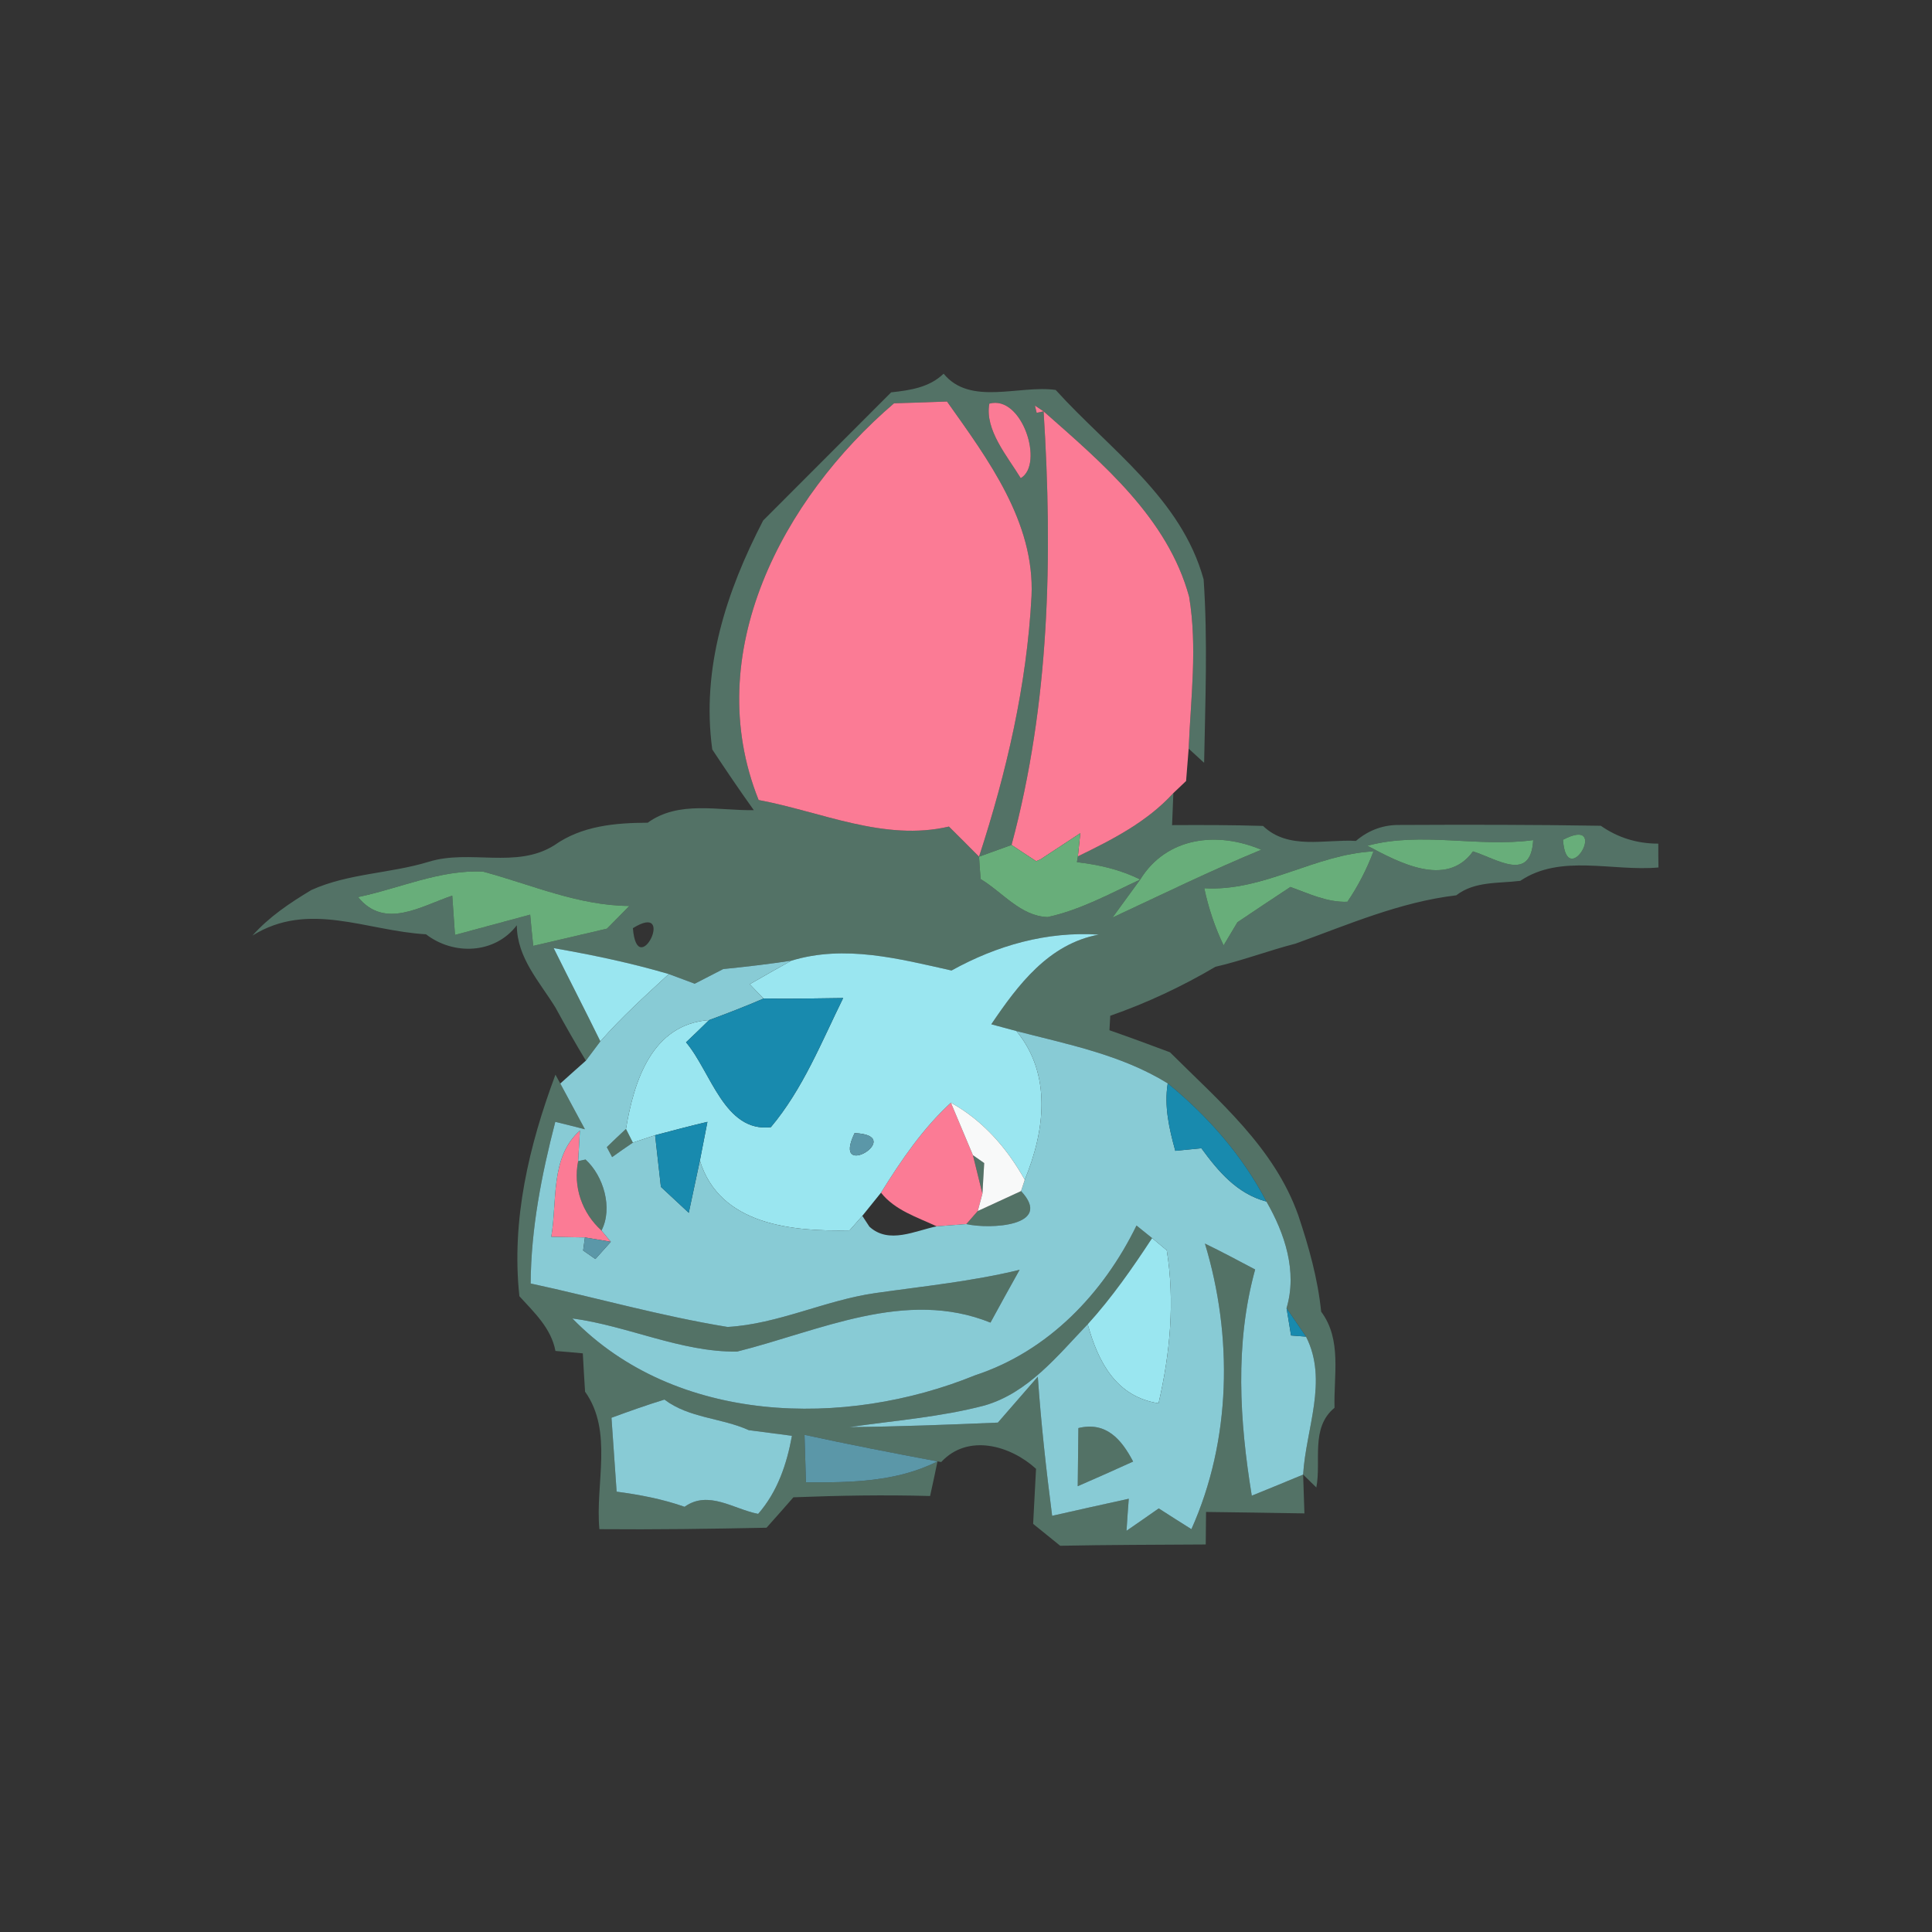 <?xml version="1.0" encoding="UTF-8" ?>
<!DOCTYPE svg PUBLIC "-//W3C//DTD SVG 1.1//EN" "http://www.w3.org/Graphics/SVG/1.1/DTD/svg11.dtd">
<svg width="120pt" height="120pt" viewBox="0 0 120 120" version="1.1" xmlns="http://www.w3.org/2000/svg">
<rect x="0" y="0" width="120" height="120" fill="#333333" stroke="none"/>
<g id="#537266ff">
<path fill="#537266" opacity="1.00" d=" M 55.35 24.37 C 56.53 24.24 57.72 24.07 58.61 23.21 C 60.26 25.23 63.31 23.90 65.57 24.22 C 68.91 27.91 73.37 30.94 74.76 35.99 C 75.02 39.78 74.86 43.59 74.79 47.38 L 73.83 46.50 C 73.96 43.37 74.38 40.19 73.86 37.07 C 72.53 32.18 68.47 28.77 64.82 25.55 C 64.68 25.46 64.41 25.28 64.28 25.19 L 64.39 25.64 L 64.82 25.55 C 65.39 34.58 65.20 43.69 62.83 52.48 C 62.32 52.66 61.31 53.03 60.81 53.21 C 62.52 47.97 63.78 42.54 64.07 37.03 C 64.28 32.42 61.35 28.51 58.82 24.94 C 57.72 24.98 56.62 25.02 55.53 25.05 C 48.62 30.96 43.47 40.58 47.12 49.69 C 51.02 50.42 54.92 52.28 58.94 51.34 C 59.56 51.96 60.19 52.58 60.81 53.21 C 60.83 53.56 60.88 54.25 60.91 54.60 C 62.26 55.41 63.40 56.91 65.07 56.96 C 67.11 56.52 68.95 55.50 70.82 54.63 C 70.39 55.22 69.53 56.40 69.10 56.99 C 72.17 55.56 75.21 54.07 78.34 52.78 C 75.64 51.63 72.47 51.96 70.82 54.63 C 69.59 54.01 68.25 53.71 66.89 53.55 L 66.95 53.19 C 69.09 52.15 71.25 51.05 72.88 49.26 C 72.86 49.76 72.82 50.75 72.80 51.25 C 74.68 51.24 76.56 51.24 78.45 51.30 C 80.02 52.81 82.29 52.12 84.22 52.23 C 85.02 51.55 85.94 51.22 86.97 51.24 C 91.12 51.22 95.28 51.22 99.43 51.29 C 100.49 52.03 101.68 52.40 103.00 52.40 C 103.00 52.77 103.00 53.51 103.01 53.88 C 100.18 54.14 96.93 53.02 94.43 54.71 C 93.08 54.88 91.60 54.72 90.45 55.61 C 86.97 56.02 83.73 57.43 80.47 58.61 C 78.80 59.04 77.18 59.66 75.49 60.05 C 73.42 61.27 71.23 62.30 68.96 63.09 L 68.91 63.99 C 70.17 64.43 71.42 64.89 72.67 65.36 C 75.73 68.41 79.15 71.28 80.64 75.49 C 81.29 77.43 81.85 79.41 82.06 81.47 C 83.36 83.21 82.83 85.44 82.89 87.44 C 81.38 88.68 82.08 90.75 81.76 92.39 L 80.94 91.59 C 81.11 88.74 82.51 85.76 81.12 83.02 C 80.82 82.58 80.21 81.69 79.91 81.25 C 80.59 78.97 79.80 76.61 78.66 74.63 C 77.17 71.77 75.02 69.32 72.53 67.29 C 69.67 65.52 66.34 64.87 63.13 64.04 L 61.57 63.62 C 63.23 61.17 65.13 58.63 68.25 58.05 C 65.01 57.84 61.92 58.72 59.10 60.28 C 55.84 59.55 52.47 58.66 49.15 59.67 C 47.75 59.88 46.34 60.05 44.92 60.19 C 44.48 60.42 43.60 60.87 43.15 61.10 C 42.75 60.95 41.94 60.65 41.54 60.50 C 39.19 59.81 36.80 59.31 34.39 58.89 C 35.35 60.83 36.34 62.74 37.29 64.68 C 37.06 64.98 36.62 65.58 36.39 65.88 C 35.74 64.80 35.11 63.70 34.50 62.58 C 33.51 60.97 32.11 59.49 32.10 57.47 C 30.74 59.26 28.17 59.35 26.46 58.03 C 22.75 57.82 19.18 55.93 15.68 58.11 C 16.72 56.94 18.01 56.08 19.34 55.28 C 21.65 54.24 24.22 54.26 26.62 53.53 C 29.17 52.73 32.07 53.99 34.43 52.50 C 36.14 51.29 38.20 51.11 40.23 51.10 C 42.17 49.70 44.62 50.36 46.82 50.32 C 45.93 49.08 45.08 47.82 44.24 46.55 C 43.55 41.51 45.11 36.75 47.40 32.33 C 50.05 29.68 52.70 27.03 55.35 24.37 M 61.45 25.07 C 61.15 26.70 62.58 28.35 63.40 29.70 C 64.87 28.84 63.49 24.51 61.45 25.07 M 84.93 52.53 C 86.82 53.53 89.83 55.19 91.49 52.88 C 93.02 53.37 95.08 54.82 95.23 52.18 C 91.81 52.65 88.28 51.63 84.93 52.53 M 97.08 52.16 C 97.31 55.46 100.06 50.60 97.08 52.16 M 74.80 55.17 C 75.06 56.40 75.46 57.59 76.00 58.72 C 76.22 58.36 76.65 57.64 76.86 57.28 C 77.95 56.55 79.04 55.82 80.15 55.09 C 81.29 55.50 82.44 56.06 83.69 56.01 C 84.35 55.04 84.89 53.99 85.31 52.88 C 81.66 53.06 78.51 55.39 74.80 55.17 M 22.24 55.72 C 23.89 57.75 26.13 56.29 28.09 55.63 C 28.13 56.24 28.22 57.46 28.26 58.07 C 29.82 57.65 31.37 57.23 32.93 56.81 C 32.97 57.30 33.07 58.26 33.12 58.75 C 34.64 58.39 36.17 58.04 37.70 57.68 C 38.04 57.33 38.74 56.63 39.09 56.27 C 35.91 56.25 33.02 54.95 30.01 54.14 C 27.35 54.00 24.82 55.18 22.24 55.72 M 39.31 57.65 C 39.58 61.03 42.06 55.94 39.31 57.65 Z" />
<path fill="#537266" opacity="1.00" d=" M 64.36 53.49 C 64.42 53.47 64.55 53.41 64.62 53.38 C 64.55 53.41 64.42 53.47 64.36 53.49 Z" />
<path fill="#537266" opacity="1.00" d=" M 29.14 55.28 C 29.65 55.79 29.65 55.79 29.14 55.28 Z" />
<path fill="#537266" opacity="1.00" d=" M 34.50 66.75 L 34.80 67.30 C 35.31 68.24 35.82 69.19 36.33 70.14 C 35.87 70.02 34.95 69.79 34.49 69.68 C 33.64 72.96 32.98 76.31 32.96 79.72 C 37.04 80.60 41.06 81.75 45.19 82.42 C 48.33 82.24 51.23 80.77 54.34 80.32 C 57.35 79.89 60.38 79.59 63.33 78.87 C 62.72 79.96 62.12 81.05 61.52 82.15 C 56.24 80.02 50.90 82.67 45.78 83.95 C 42.29 83.99 39.00 82.35 35.55 81.89 C 41.94 88.47 52.47 88.72 60.57 85.42 C 65.11 83.93 68.53 80.34 70.59 76.12 C 70.84 76.32 71.32 76.71 71.56 76.90 C 70.34 78.76 69.06 80.60 67.56 82.25 C 65.68 84.21 63.86 86.52 61.14 87.30 C 58.40 88.02 55.56 88.23 52.76 88.64 C 55.84 88.61 58.91 88.49 61.98 88.36 C 62.60 87.65 63.84 86.22 64.46 85.51 C 64.66 88.40 64.98 91.28 65.35 94.15 C 66.93 93.79 68.52 93.44 70.11 93.09 C 70.07 93.59 70.00 94.58 69.97 95.08 C 70.47 94.74 71.47 94.04 71.97 93.69 C 72.48 94.02 73.49 94.66 74.00 94.98 C 76.48 89.45 76.58 82.99 74.84 77.24 C 75.89 77.75 76.92 78.30 77.96 78.85 C 76.69 83.45 76.99 88.25 77.75 92.90 C 78.82 92.47 79.88 92.03 80.94 91.59 C 80.96 92.19 81.00 93.40 81.02 94.00 C 78.98 93.96 76.94 93.94 74.91 93.91 C 74.90 94.41 74.90 95.42 74.89 95.93 C 71.88 95.95 68.86 95.95 65.85 96.01 C 65.43 95.67 64.59 94.99 64.17 94.65 C 64.23 93.50 64.29 92.37 64.35 91.23 C 62.76 89.78 60.12 89.02 58.46 90.81 L 58.23 90.77 C 55.47 90.25 52.72 89.72 49.97 89.12 C 49.99 89.86 50.04 91.33 50.06 92.07 C 52.84 92.09 55.69 92.05 58.23 90.77 C 58.12 91.31 57.89 92.38 57.77 92.92 C 54.94 92.84 52.11 92.89 49.28 93.00 C 48.87 93.48 48.03 94.42 47.61 94.89 C 44.15 94.96 40.69 95.01 37.23 94.98 C 36.96 92.17 38.10 88.91 36.34 86.44 C 36.30 85.85 36.23 84.66 36.20 84.06 C 35.77 84.02 34.93 83.94 34.50 83.91 C 34.23 82.49 33.18 81.52 32.26 80.51 C 31.75 75.78 32.86 71.15 34.50 66.75 M 37.98 88.06 C 38.09 89.59 38.19 91.12 38.30 92.65 C 39.73 92.84 41.16 93.11 42.52 93.59 C 44.01 92.53 45.57 93.74 47.09 94.03 C 48.29 92.66 48.87 90.94 49.19 89.18 C 48.52 89.09 47.18 88.92 46.51 88.83 C 44.81 88.06 42.80 88.09 41.27 86.93 C 40.16 87.27 39.07 87.66 37.98 88.06 Z" />
<path fill="#537266" opacity="1.00" d=" M 37.69 71.25 C 37.98 70.96 38.58 70.40 38.88 70.12 L 39.31 70.97 C 38.98 71.19 38.34 71.64 38.02 71.87 L 37.69 71.25 Z" />
<path fill="#537266" opacity="1.00" d=" M 35.91 72.12 L 36.37 72.02 C 37.49 73.04 38.08 75.04 37.36 76.43 C 36.15 75.34 35.59 73.72 35.91 72.12 Z" />
<path fill="#537266" opacity="1.00" d=" M 60.43 71.75 L 61.13 72.24 C 61.10 72.71 61.05 73.66 61.02 74.14 C 60.87 73.54 60.58 72.35 60.43 71.75 Z" />
<path fill="#537266" opacity="1.00" d=" M 63.42 73.98 C 65.47 76.18 61.44 76.36 60.02 76.03 C 60.20 75.83 60.55 75.42 60.73 75.22 C 61.40 74.91 62.75 74.29 63.42 73.98 Z" />
<path fill="#537266" opacity="1.00" d=" M 66.98 88.70 C 68.70 88.28 69.66 89.40 70.38 90.78 C 69.24 91.30 68.09 91.81 66.94 92.31 C 66.95 91.41 66.97 89.60 66.98 88.70 Z" />
</g>
<g id="#fb7b95ff">
<path fill="#fb7b95" opacity="1.00" d=" M 55.53 25.05 C 56.62 25.02 57.72 24.98 58.82 24.94 C 61.35 28.51 64.28 32.42 64.07 37.03 C 63.78 42.54 62.52 47.97 60.81 53.21 C 60.19 52.58 59.56 51.96 58.94 51.34 C 54.92 52.28 51.02 50.42 47.12 49.69 C 43.47 40.58 48.62 30.96 55.53 25.05 Z" />
<path fill="#fb7b95" opacity="1.00" d=" M 61.45 25.07 C 63.49 24.51 64.87 28.84 63.40 29.70 C 62.58 28.35 61.15 26.70 61.45 25.07 Z" />
<path fill="#fb7b95" opacity="1.00" d=" M 64.28 25.19 C 64.41 25.28 64.68 25.46 64.82 25.55 L 64.39 25.64 L 64.28 25.19 Z" />
<path fill="#fb7b95" opacity="1.00" d=" M 64.82 25.55 C 68.47 28.77 72.53 32.18 73.86 37.07 C 74.38 40.19 73.96 43.37 73.83 46.50 C 73.79 47.00 73.71 48.01 73.67 48.51 L 72.88 49.26 C 71.25 51.05 69.09 52.15 66.95 53.19 L 67.10 51.75 C 66.48 52.16 65.24 52.97 64.62 53.38 C 64.55 53.41 64.42 53.47 64.36 53.49 C 63.98 53.24 63.21 52.74 62.83 52.48 C 65.20 43.69 65.39 34.58 64.82 25.55 Z" />
<path fill="#fb7b95" opacity="1.00" d=" M 54.72 74.08 C 55.97 72.07 57.31 70.10 59.06 68.49 C 59.52 69.58 59.98 70.67 60.43 71.75 C 60.58 72.35 60.87 73.54 61.02 74.14 L 60.73 75.22 C 60.55 75.42 60.20 75.83 60.02 76.03 C 59.56 76.07 58.64 76.13 58.18 76.17 C 56.96 75.60 55.58 75.17 54.72 74.08 Z" />
<path fill="#fb7b95" opacity="1.00" d=" M 34.24 76.82 C 34.62 74.60 34.16 71.87 36.02 70.22 L 35.91 72.12 C 35.59 73.72 36.15 75.34 37.36 76.43 L 37.94 77.13 C 37.54 77.06 36.73 76.93 36.33 76.86 C 35.80 76.85 34.76 76.83 34.24 76.82 Z" />
</g>
<g id="#68ae7aff">
<path fill="#68ae7a" opacity="1.00" d=" M 60.81 53.21 C 61.31 53.03 62.32 52.66 62.83 52.48 C 63.21 52.74 63.98 53.24 64.36 53.49 C 64.42 53.47 64.55 53.41 64.62 53.38 C 65.24 52.97 66.48 52.16 67.10 51.75 L 66.95 53.19 L 66.89 53.55 C 68.25 53.71 69.59 54.01 70.82 54.63 C 68.95 55.50 67.11 56.52 65.07 56.96 C 63.40 56.91 62.26 55.41 60.91 54.60 C 60.88 54.25 60.83 53.56 60.81 53.21 Z" />
<path fill="#68ae7a" opacity="1.00" d=" M 70.82 54.63 C 72.47 51.96 75.64 51.63 78.34 52.78 C 75.21 54.07 72.17 55.56 69.10 56.99 C 69.53 56.40 70.39 55.22 70.82 54.63 Z" />
<path fill="#68ae7a" opacity="1.00" d=" M 84.93 52.53 C 88.28 51.63 91.81 52.65 95.23 52.18 C 95.08 54.82 93.02 53.37 91.49 52.88 C 89.83 55.19 86.82 53.53 84.93 52.53 Z" />
<path fill="#68ae7a" opacity="1.00" d=" M 97.08 52.16 C 100.06 50.60 97.31 55.46 97.08 52.16 Z" />
<path fill="#68ae7a" opacity="1.00" d=" M 74.80 55.17 C 78.51 55.39 81.66 53.06 85.31 52.88 C 84.89 53.99 84.35 55.04 83.69 56.01 C 82.44 56.06 81.29 55.50 80.15 55.09 C 79.04 55.82 77.95 56.55 76.86 57.28 C 76.65 57.64 76.22 58.36 76.00 58.72 C 75.46 57.59 75.06 56.40 74.80 55.17 Z" />
<path fill="#68ae7a" opacity="1.00" d=" M 22.24 55.72 C 24.82 55.18 27.35 54.00 30.01 54.14 C 33.02 54.95 35.91 56.25 39.09 56.27 C 38.74 56.63 38.04 57.33 37.70 57.68 C 36.17 58.04 34.64 58.39 33.12 58.75 C 33.07 58.26 32.97 57.30 32.93 56.81 C 31.37 57.23 29.82 57.65 28.26 58.07 C 28.22 57.46 28.13 56.24 28.09 55.63 C 26.13 56.29 23.89 57.75 22.24 55.72 M 29.14 55.28 C 29.65 55.79 29.65 55.79 29.14 55.28 Z" />
</g>
<g id="#9ae6f0ff">
<path fill="#9ae6f0" opacity="1.00" d=" M 59.10 60.28 C 61.92 58.72 65.01 57.84 68.25 58.05 C 65.13 58.63 63.23 61.17 61.57 63.62 L 63.13 64.04 C 65.36 66.74 64.89 70.27 63.65 73.28 C 62.55 71.31 61.05 69.59 59.06 68.49 C 57.31 70.10 55.97 72.07 54.72 74.08 C 54.43 74.44 53.85 75.16 53.56 75.52 L 52.77 76.42 C 49.22 76.50 44.71 76.10 43.47 72.09 C 43.59 71.49 43.82 70.28 43.94 69.68 C 42.85 69.94 41.77 70.22 40.69 70.51 C 40.34 70.63 39.65 70.86 39.31 70.97 L 38.88 70.12 C 39.38 67.12 40.50 63.62 44.04 63.36 C 43.69 63.71 42.97 64.40 42.61 64.74 C 44.16 66.56 44.99 70.35 47.88 70.01 C 49.87 67.64 51.02 64.73 52.37 61.99 C 50.73 62.01 49.08 62.05 47.43 62.02 C 47.21 61.80 46.78 61.36 46.57 61.13 C 47.42 60.64 48.28 60.15 49.15 59.67 C 52.47 58.66 55.84 59.55 59.10 60.28 M 53.08 70.38 C 51.60 73.44 56.36 70.51 53.08 70.38 Z" />
<path fill="#9ae6f0" opacity="1.00" d=" M 34.39 58.89 C 36.80 59.31 39.19 59.81 41.54 60.50 C 40.08 61.85 38.60 63.18 37.29 64.68 C 36.34 62.74 35.35 60.83 34.39 58.89 Z" />
<path fill="#9ae6f0" opacity="1.00" d=" M 71.56 76.90 C 71.79 77.09 72.24 77.47 72.47 77.66 C 72.98 80.83 72.68 84.05 71.96 87.16 C 69.33 86.76 68.20 84.59 67.56 82.25 C 69.06 80.60 70.34 78.76 71.56 76.90 Z" />
</g>
<g id="#88cbd5ff">
<path fill="#88cbd5" opacity="1.00" d=" M 41.54 60.50 C 41.94 60.65 42.75 60.95 43.15 61.10 C 43.60 60.87 44.48 60.42 44.92 60.19 C 46.34 60.05 47.75 59.88 49.15 59.67 C 48.28 60.15 47.42 60.64 46.57 61.13 C 46.78 61.36 47.21 61.80 47.43 62.02 C 46.32 62.50 45.18 62.94 44.04 63.36 C 40.50 63.62 39.38 67.12 38.88 70.12 C 38.58 70.40 37.98 70.96 37.69 71.25 L 38.02 71.87 C 38.34 71.64 38.98 71.19 39.31 70.97 C 39.65 70.86 40.34 70.63 40.69 70.51 C 40.78 71.32 40.96 72.92 41.05 73.72 C 41.48 74.12 42.35 74.93 42.78 75.33 C 43.01 74.25 43.24 73.17 43.47 72.09 C 44.71 76.10 49.22 76.50 52.77 76.42 L 53.56 75.52 L 54.00 76.19 C 55.21 77.30 56.84 76.44 58.18 76.17 C 58.64 76.13 59.56 76.07 60.02 76.03 C 61.44 76.36 65.47 76.18 63.42 73.98 L 63.65 73.28 C 64.89 70.27 65.36 66.74 63.13 64.04 C 66.34 64.87 69.67 65.52 72.53 67.29 C 72.30 68.71 72.62 70.11 73.00 71.48 C 73.41 71.44 74.21 71.36 74.62 71.32 C 75.67 72.76 76.84 74.15 78.66 74.63 C 79.80 76.61 80.59 78.97 79.91 81.25 C 79.98 81.68 80.12 82.52 80.19 82.95 L 81.12 83.02 C 82.51 85.76 81.11 88.74 80.94 91.59 C 79.88 92.03 78.82 92.47 77.75 92.90 C 76.99 88.25 76.69 83.45 77.96 78.85 C 76.92 78.30 75.89 77.75 74.84 77.24 C 76.58 82.99 76.48 89.45 74.00 94.98 C 73.49 94.66 72.48 94.02 71.97 93.69 C 71.47 94.04 70.47 94.74 69.97 95.08 C 70.00 94.58 70.07 93.59 70.11 93.09 C 68.52 93.44 66.93 93.79 65.35 94.15 C 64.98 91.28 64.66 88.40 64.46 85.51 C 63.84 86.22 62.60 87.65 61.98 88.36 C 58.91 88.49 55.84 88.61 52.76 88.64 C 55.56 88.23 58.40 88.02 61.14 87.30 C 63.86 86.52 65.68 84.21 67.56 82.25 C 68.20 84.59 69.33 86.76 71.96 87.16 C 72.68 84.05 72.98 80.83 72.47 77.66 C 72.24 77.47 71.79 77.09 71.56 76.90 C 71.32 76.71 70.84 76.32 70.59 76.12 C 68.53 80.34 65.11 83.93 60.57 85.42 C 52.47 88.72 41.94 88.47 35.55 81.89 C 39.00 82.35 42.29 83.99 45.78 83.95 C 50.90 82.67 56.24 80.02 61.52 82.15 C 62.12 81.05 62.72 79.96 63.33 78.87 C 60.38 79.59 57.35 79.89 54.34 80.32 C 51.23 80.77 48.33 82.24 45.19 82.42 C 41.06 81.75 37.04 80.60 32.96 79.72 C 32.98 76.31 33.64 72.96 34.49 69.68 C 34.95 69.79 35.87 70.02 36.33 70.14 C 35.82 69.19 35.31 68.24 34.80 67.30 C 35.19 66.94 35.99 66.24 36.39 65.88 C 36.62 65.58 37.06 64.98 37.29 64.68 C 38.60 63.18 40.08 61.85 41.54 60.50 M 34.24 76.82 C 34.76 76.83 35.80 76.85 36.33 76.86 L 36.22 77.67 L 36.98 78.20 C 37.22 77.93 37.70 77.40 37.94 77.13 L 37.36 76.43 C 38.08 75.04 37.49 73.04 36.37 72.02 L 35.91 72.12 L 36.02 70.22 C 34.16 71.87 34.62 74.60 34.24 76.82 M 47.22 80.28 C 47.73 80.80 47.73 80.80 47.22 80.28 M 66.98 88.70 C 66.97 89.60 66.95 91.41 66.94 92.31 C 68.09 91.81 69.24 91.30 70.38 90.78 C 69.66 89.40 68.70 88.28 66.98 88.70 Z" />
<path fill="#88cbd5" opacity="1.00" d=" M 37.98 88.06 C 39.07 87.66 40.16 87.27 41.27 86.93 C 42.80 88.09 44.81 88.06 46.51 88.83 C 47.18 88.92 48.52 89.09 49.19 89.18 C 48.87 90.94 48.29 92.66 47.09 94.03 C 45.57 93.74 44.01 92.53 42.52 93.59 C 41.16 93.11 39.73 92.84 38.30 92.65 C 38.19 91.12 38.09 89.59 37.98 88.06 Z" />
</g>
<g id="#188aaeff">
<path fill="#188aae" opacity="1.00" d=" M 47.43 62.02 C 49.08 62.05 50.73 62.01 52.37 61.99 C 51.02 64.73 49.87 67.64 47.88 70.01 C 44.99 70.35 44.16 66.56 42.61 64.74 C 42.97 64.40 43.69 63.71 44.04 63.36 C 45.18 62.94 46.32 62.50 47.43 62.02 Z" />
<path fill="#188aae" opacity="1.00" d=" M 73.00 71.48 C 72.62 70.11 72.30 68.71 72.53 67.29 C 75.02 69.32 77.17 71.77 78.66 74.63 C 76.84 74.15 75.67 72.76 74.62 71.32 C 74.21 71.36 73.41 71.44 73.00 71.48 Z" />
<path fill="#188aae" opacity="1.00" d=" M 40.69 70.51 C 41.77 70.22 42.85 69.94 43.94 69.68 C 43.82 70.28 43.59 71.49 43.47 72.09 C 43.24 73.17 43.01 74.25 42.78 75.33 C 42.35 74.93 41.48 74.12 41.05 73.72 C 40.96 72.92 40.78 71.32 40.69 70.51 Z" />
<path fill="#188aae" opacity="1.00" d=" M 79.91 81.25 C 80.21 81.69 80.82 82.58 81.12 83.02 L 80.19 82.95 C 80.12 82.52 79.98 81.68 79.91 81.25 Z" />
</g>
<g id="#f8f9f9ff">
<path fill="#f8f9f9" opacity="1.00" d=" M 59.06 68.49 C 61.05 69.59 62.55 71.31 63.65 73.28 L 63.42 73.98 C 62.75 74.29 61.40 74.91 60.73 75.22 L 61.02 74.14 C 61.05 73.66 61.10 72.71 61.13 72.24 L 60.43 71.75 C 59.98 70.67 59.52 69.58 59.06 68.49 Z" />
</g>
<g id="#5b97a8ff">
<path fill="#5b97a8" opacity="1.00" d=" M 53.08 70.38 C 56.36 70.51 51.60 73.44 53.08 70.38 Z" />
<path fill="#5b97a8" opacity="1.00" d=" M 36.33 76.86 C 36.73 76.93 37.54 77.06 37.94 77.13 C 37.70 77.40 37.22 77.93 36.98 78.20 L 36.22 77.67 L 36.33 76.86 Z" />
<path fill="#5b97a8" opacity="1.00" d=" M 47.22 80.28 C 47.73 80.80 47.73 80.80 47.22 80.28 Z" />
<path fill="#5b97a8" opacity="1.00" d=" M 49.97 89.12 C 52.72 89.72 55.47 90.25 58.23 90.77 C 55.69 92.05 52.84 92.09 50.06 92.07 C 50.04 91.33 49.99 89.86 49.97 89.12 Z" />
</g>
</svg>
